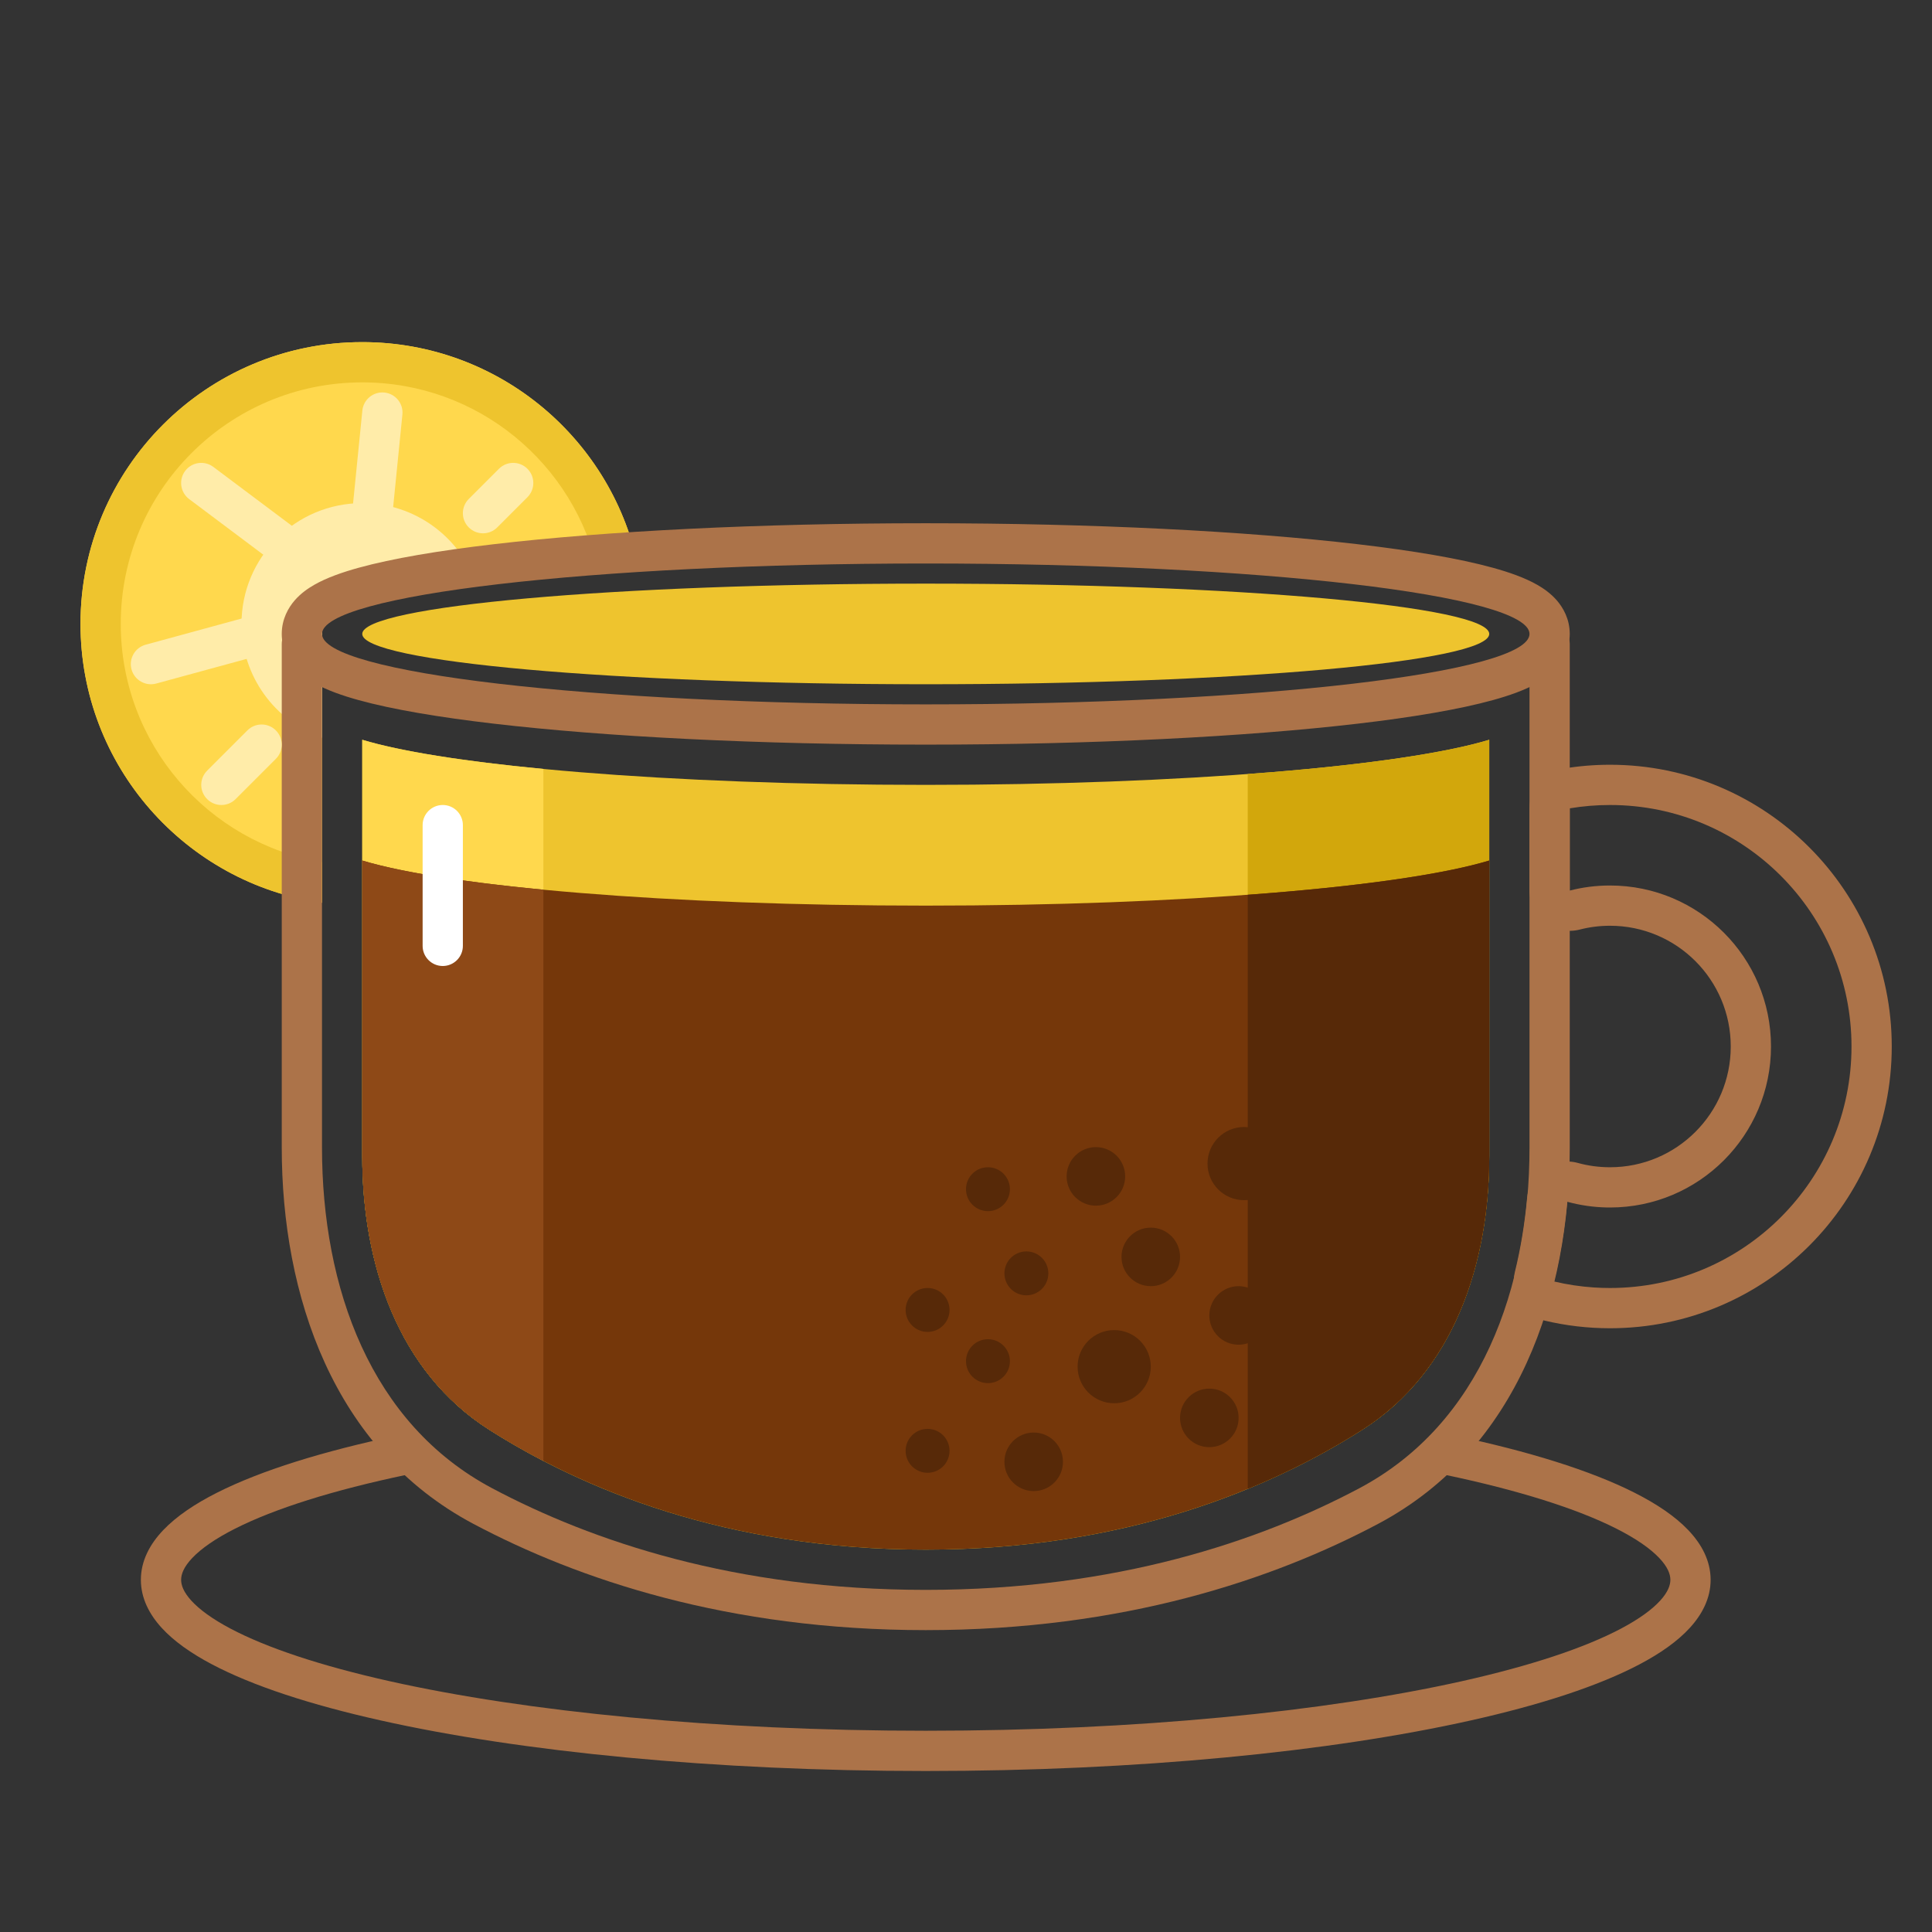 <svg width="96" height="96" viewBox="0 0 96 96" fill="none" xmlns="http://www.w3.org/2000/svg">
<rect x="0" y="0" width="96" height="96" fill="#333333" stroke="none"/>
<path d="M31.751 28.359C22.372 28.866 16 29.859 16 31V44.858C9.215 43.888 4 38.053 4 31C4 23.268 10.268 17 18 17C24.829 17 30.516 21.89 31.751 28.359Z" fill="#FFD84D"/>
<path fill-rule="evenodd" clip-rule="evenodd" d="M29.735 28.479C30.39 28.436 31.062 28.397 31.751 28.359C30.516 21.89 24.829 17 18 17C10.268 17 4 23.268 4 31C4 38.053 9.215 43.888 16 44.858V42.834C10.325 41.882 6 36.946 6 31C6 24.373 11.373 19 18 19C23.763 19 28.576 23.062 29.735 28.479Z" fill="#EEC42E"/>
<path fill-rule="evenodd" clip-rule="evenodd" d="M23.658 28.998C18.896 29.529 16 30.231 16 31V36.659C13.67 35.835 12 33.612 12 31C12 27.686 14.686 25 18 25C20.612 25 22.834 26.669 23.658 28.998Z" fill="#FFECA9"/>
<path fill-rule="evenodd" clip-rule="evenodd" d="M9.2 23.4C9.531 22.958 10.158 22.869 10.6 23.2L14.6 26.2C15.042 26.531 15.131 27.158 14.8 27.6C14.469 28.042 13.842 28.131 13.4 27.8L9.4 24.8C8.958 24.469 8.869 23.842 9.2 23.4Z" fill="#FFECA9"/>
<path fill-rule="evenodd" clip-rule="evenodd" d="M13.965 31.237C14.11 31.77 13.796 32.319 13.263 32.465L7.763 33.965C7.23 34.11 6.681 33.796 6.535 33.263C6.39 32.73 6.704 32.181 7.237 32.035L12.737 30.535C13.27 30.39 13.819 30.704 13.965 31.237Z" fill="#FFECA9"/>
<path fill-rule="evenodd" clip-rule="evenodd" d="M19.1 19.505C19.649 19.56 20.05 20.05 19.995 20.599L19.495 25.599C19.44 26.149 18.95 26.55 18.401 26.495C17.851 26.44 17.45 25.95 17.505 25.4L18.005 20.4C18.06 19.851 18.55 19.45 19.1 19.505Z" fill="#FFECA9"/>
<path fill-rule="evenodd" clip-rule="evenodd" d="M20.979 72.096C21.092 72.636 20.746 73.166 20.206 73.28C16.549 74.047 13.646 74.964 11.681 75.958C10.698 76.455 10 76.947 9.56 77.408C9.124 77.865 9 78.227 9 78.5C9 78.763 9.115 79.106 9.51 79.538C9.91 79.976 10.548 80.446 11.454 80.925C13.263 81.882 15.947 82.774 19.348 83.535C26.134 85.052 35.557 86 46 86C56.443 86 65.866 85.052 72.652 83.535C76.053 82.774 78.737 81.882 80.546 80.925C81.452 80.446 82.09 79.976 82.49 79.538C82.885 79.106 83 78.763 83 78.5C83 78.227 82.876 77.865 82.44 77.408C82 76.947 81.302 76.455 80.319 75.958C78.354 74.964 75.451 74.047 71.794 73.28C71.254 73.166 70.908 72.636 71.021 72.096C71.135 71.555 71.665 71.209 72.206 71.322C75.935 72.106 79.032 73.066 81.221 74.173C82.314 74.726 83.231 75.34 83.887 76.028C84.548 76.721 85 77.551 85 78.5C85 79.411 84.583 80.213 83.966 80.888C83.354 81.557 82.499 82.155 81.481 82.693C79.445 83.77 76.564 84.709 73.088 85.486C66.121 87.045 56.544 88 46 88C35.456 88 25.879 87.045 18.912 85.486C15.436 84.709 12.555 83.77 10.519 82.693C9.501 82.155 8.646 81.557 8.034 80.888C7.417 80.213 7 79.411 7 78.5C7 77.551 7.452 76.721 8.113 76.028C8.769 75.34 9.686 74.726 10.779 74.173C12.968 73.066 16.065 72.106 19.794 71.322C20.335 71.209 20.865 71.555 20.979 72.096Z" fill="#AC7349"/>
<path fill-rule="evenodd" clip-rule="evenodd" d="M75.509 64.717C75.231 64.262 75.147 63.715 75.275 63.197C75.566 62.015 75.766 60.785 75.881 59.531C75.935 58.942 76.248 58.406 76.734 58.069C77.221 57.733 77.832 57.629 78.403 57.786C78.909 57.925 79.444 58 80 58C83.314 58 86 55.314 86 52C86 48.686 83.314 46 80 46C79.479 46 78.976 46.066 78.499 46.189C77.9 46.343 77.263 46.212 76.775 45.833C76.286 45.454 76 44.87 76 44.252V40.166C76 39.189 76.706 38.355 77.669 38.194C78.428 38.066 79.207 38 80 38C87.732 38 94 44.268 94 52C94 59.732 87.732 66 80 66C78.885 66 77.798 65.869 76.754 65.621C76.235 65.498 75.787 65.173 75.509 64.717ZM79.855 59.999C79.17 59.986 78.505 59.888 77.873 59.714C77.811 60.386 77.727 61.053 77.618 61.714C77.531 62.239 77.43 62.759 77.312 63.273C77.281 63.407 77.249 63.542 77.217 63.675C77.86 63.828 78.523 63.929 79.202 63.974C79.466 63.991 79.732 64 80 64C86.627 64 92 58.627 92 52C92 45.373 86.627 40 80 40C79.319 40 78.65 40.057 78 40.166V44.252C78.639 44.087 79.309 44 80 44C84.418 44 88 47.582 88 52C88 56.418 84.418 60 80 60C79.951 60 79.903 60 79.855 59.999Z" fill="#AC7349"/>
<path fill-rule="evenodd" clip-rule="evenodd" d="M15 31C15.552 31 16 31.448 16 32V57.009C16 63.989 18.414 70.746 24.463 73.954C29.408 76.578 36.533 79 46 79C55.467 79 62.592 76.578 67.537 73.954C73.586 70.746 76 63.989 76 57.009V32C76 31.448 76.448 31 77 31C77.552 31 78 31.448 78 32V57.009C78 64.349 75.456 72.018 68.475 75.721C63.268 78.483 55.824 81 46 81C36.176 81 28.732 78.483 23.525 75.721C16.544 72.018 14 64.349 14 57.009V32C14 31.448 14.448 31 15 31Z" fill="#AC7349"/>
<path fill-rule="evenodd" clip-rule="evenodd" d="M18 36.759V57.431C18 62.801 19.777 68.159 24.308 71.042C28.901 73.964 36.063 77 46 77C55.937 77 63.099 73.964 67.692 71.042C72.223 68.159 74 62.801 74 57.431V36.759C69.666 38.07 58.764 39 46 39C33.236 39 22.334 38.07 18 36.759Z" fill="#EEC42E"/>
<path d="M67.692 71.042C72.223 68.159 74 62.801 74 57.431V36.759C71.663 37.466 67.418 38.062 62 38.461V73.983C64.21 73.076 66.105 72.052 67.692 71.042Z" fill="#D2A70C"/>
<path d="M24.308 71.042C19.777 68.159 18 62.801 18 57.431V36.759C19.886 37.33 23.015 37.828 27 38.209V72.592C26.021 72.084 25.124 71.561 24.308 71.042Z" fill="#FFD84D"/>
<path d="M18 42.759V57.431C18 62.801 19.777 68.159 24.308 71.042C28.901 73.964 36.063 77 46 77C55.937 77 63.099 73.964 67.692 71.042C72.223 68.159 74 62.801 74 57.431V42.759C69.666 44.07 58.764 45 46 45C33.236 45 22.334 44.07 18 42.759Z" fill="#75370A"/>
<path d="M67.692 71.042C72.223 68.159 74 62.801 74 57.431V42.759C71.663 43.466 67.418 44.062 62 44.461V73.983C64.21 73.076 66.105 72.052 67.692 71.042Z" fill="#572908"/>
<path d="M24.308 71.042C19.777 68.159 18 62.801 18 57.431V42.759C19.886 43.33 23.015 43.828 27 44.209V72.592C26.021 72.084 25.124 71.561 24.308 71.042Z" fill="#8E4917"/>
<path fill-rule="evenodd" clip-rule="evenodd" d="M67.445 35.961C61.918 36.606 54.337 37 46 37C37.663 37 30.082 36.606 24.555 35.961C21.805 35.641 19.49 35.249 17.826 34.79C17.009 34.565 16.233 34.293 15.619 33.943C15.312 33.768 14.951 33.521 14.646 33.171C14.33 32.808 14 32.241 14 31.5C14 30.759 14.33 30.192 14.646 29.829C14.951 29.479 15.312 29.232 15.619 29.057C16.233 28.707 17.009 28.435 17.826 28.21C19.49 27.751 21.805 27.36 24.555 27.039C30.082 26.394 37.663 26 46 26C54.337 26 61.918 26.394 67.445 27.039C70.195 27.36 72.51 27.751 74.174 28.21C74.991 28.435 75.767 28.707 76.381 29.057C76.688 29.232 77.049 29.479 77.354 29.829C77.67 30.192 78 30.759 78 31.5C78 32.241 77.67 32.808 77.354 33.171C77.049 33.521 76.688 33.768 76.381 33.943C75.767 34.293 74.991 34.565 74.174 34.79C72.51 35.249 70.195 35.641 67.445 35.961ZM46 35C62.569 35 76 33.433 76 31.5C76 29.567 62.569 28 46 28C29.431 28 16 29.567 16 31.5C16 33.433 29.431 35 46 35Z" fill="#AC7349"/>
<path fill-rule="evenodd" clip-rule="evenodd" d="M22 40C22.552 40 23 40.448 23 41V47C23 47.552 22.552 48 22 48C21.448 48 21 47.552 21 47V41C21 40.448 21.448 40 22 40Z" fill="white"/>
<path d="M74 31.5C74 32.881 61.464 34 46 34C30.536 34 18 32.881 18 31.5C18 30.119 30.536 29 46 29C61.464 29 74 30.119 74 31.5Z" fill="#EEC42E"/>
<path fill-rule="evenodd" clip-rule="evenodd" d="M13.707 36.293C14.098 36.683 14.098 37.317 13.707 37.707L11.707 39.707C11.317 40.098 10.683 40.098 10.293 39.707C9.902 39.317 9.902 38.683 10.293 38.293L12.293 36.293C12.683 35.902 13.317 35.902 13.707 36.293Z" fill="#FFECA9"/>
<path fill-rule="evenodd" clip-rule="evenodd" d="M26.207 23.293C26.598 23.683 26.598 24.317 26.207 24.707L24.707 26.207C24.317 26.598 23.683 26.598 23.293 26.207C22.902 25.817 22.902 25.183 23.293 24.793L24.793 23.293C25.183 22.902 25.817 22.902 26.207 23.293Z" fill="#FFECA9"/>
<path d="M63 65.364C63 66.167 62.349 66.818 61.545 66.818C60.742 66.818 60.091 66.167 60.091 65.364C60.091 64.56 60.742 63.909 61.545 63.909C62.349 63.909 63 64.56 63 65.364Z" fill="#572908"/>
<path d="M58.636 62.455C58.636 63.258 57.985 63.909 57.182 63.909C56.379 63.909 55.727 63.258 55.727 62.455C55.727 61.651 56.379 61 57.182 61C57.985 61 58.636 61.651 58.636 62.455Z" fill="#572908"/>
<path d="M55.909 58.455C55.909 59.258 55.258 59.909 54.455 59.909C53.651 59.909 53 59.258 53 58.455C53 57.651 53.651 57 54.455 57C55.258 57 55.909 57.651 55.909 58.455Z" fill="#572908"/>
<path d="M52.091 63.273C52.091 63.875 51.603 64.364 51 64.364C50.398 64.364 49.909 63.875 49.909 63.273C49.909 62.67 50.398 62.182 51 62.182C51.603 62.182 52.091 62.67 52.091 63.273Z" fill="#572908"/>
<path d="M50.182 59.091C50.182 59.693 49.693 60.182 49.091 60.182C48.488 60.182 48 59.693 48 59.091C48 58.488 48.488 58 49.091 58C49.693 58 50.182 58.488 50.182 59.091Z" fill="#572908"/>
<path d="M47.182 65.091C47.182 65.693 46.693 66.182 46.091 66.182C45.488 66.182 45 65.693 45 65.091C45 64.488 45.488 64 46.091 64C46.693 64 47.182 64.488 47.182 65.091Z" fill="#572908"/>
<path d="M47.182 72.091C47.182 72.693 46.693 73.182 46.091 73.182C45.488 73.182 45 72.693 45 72.091C45 71.488 45.488 71 46.091 71C46.693 71 47.182 71.488 47.182 72.091Z" fill="#572908"/>
<path d="M52.818 72.636C52.818 73.44 52.167 74.091 51.364 74.091C50.56 74.091 49.909 73.44 49.909 72.636C49.909 71.833 50.56 71.182 51.364 71.182C52.167 71.182 52.818 71.833 52.818 72.636Z" fill="#572908"/>
<path d="M50.182 67.636C50.182 68.239 49.693 68.727 49.091 68.727C48.488 68.727 48 68.239 48 67.636C48 67.034 48.488 66.545 49.091 66.545C49.693 66.545 50.182 67.034 50.182 67.636Z" fill="#572908"/>
<path d="M57.182 67.909C57.182 68.913 56.368 69.727 55.364 69.727C54.359 69.727 53.545 68.913 53.545 67.909C53.545 66.905 54.359 66.091 55.364 66.091C56.368 66.091 57.182 66.905 57.182 67.909Z" fill="#572908"/>
<path d="M63.636 57.818C63.636 58.822 62.822 59.636 61.818 59.636C60.814 59.636 60 58.822 60 57.818C60 56.814 60.814 56 61.818 56C62.822 56 63.636 56.814 63.636 57.818Z" fill="#572908"/>
<path d="M61.546 70.454C61.546 71.258 60.894 71.909 60.091 71.909C59.288 71.909 58.636 71.258 58.636 70.454C58.636 69.651 59.288 69 60.091 69C60.894 69 61.546 69.651 61.546 70.454Z" fill="#572908"/>
</svg>

